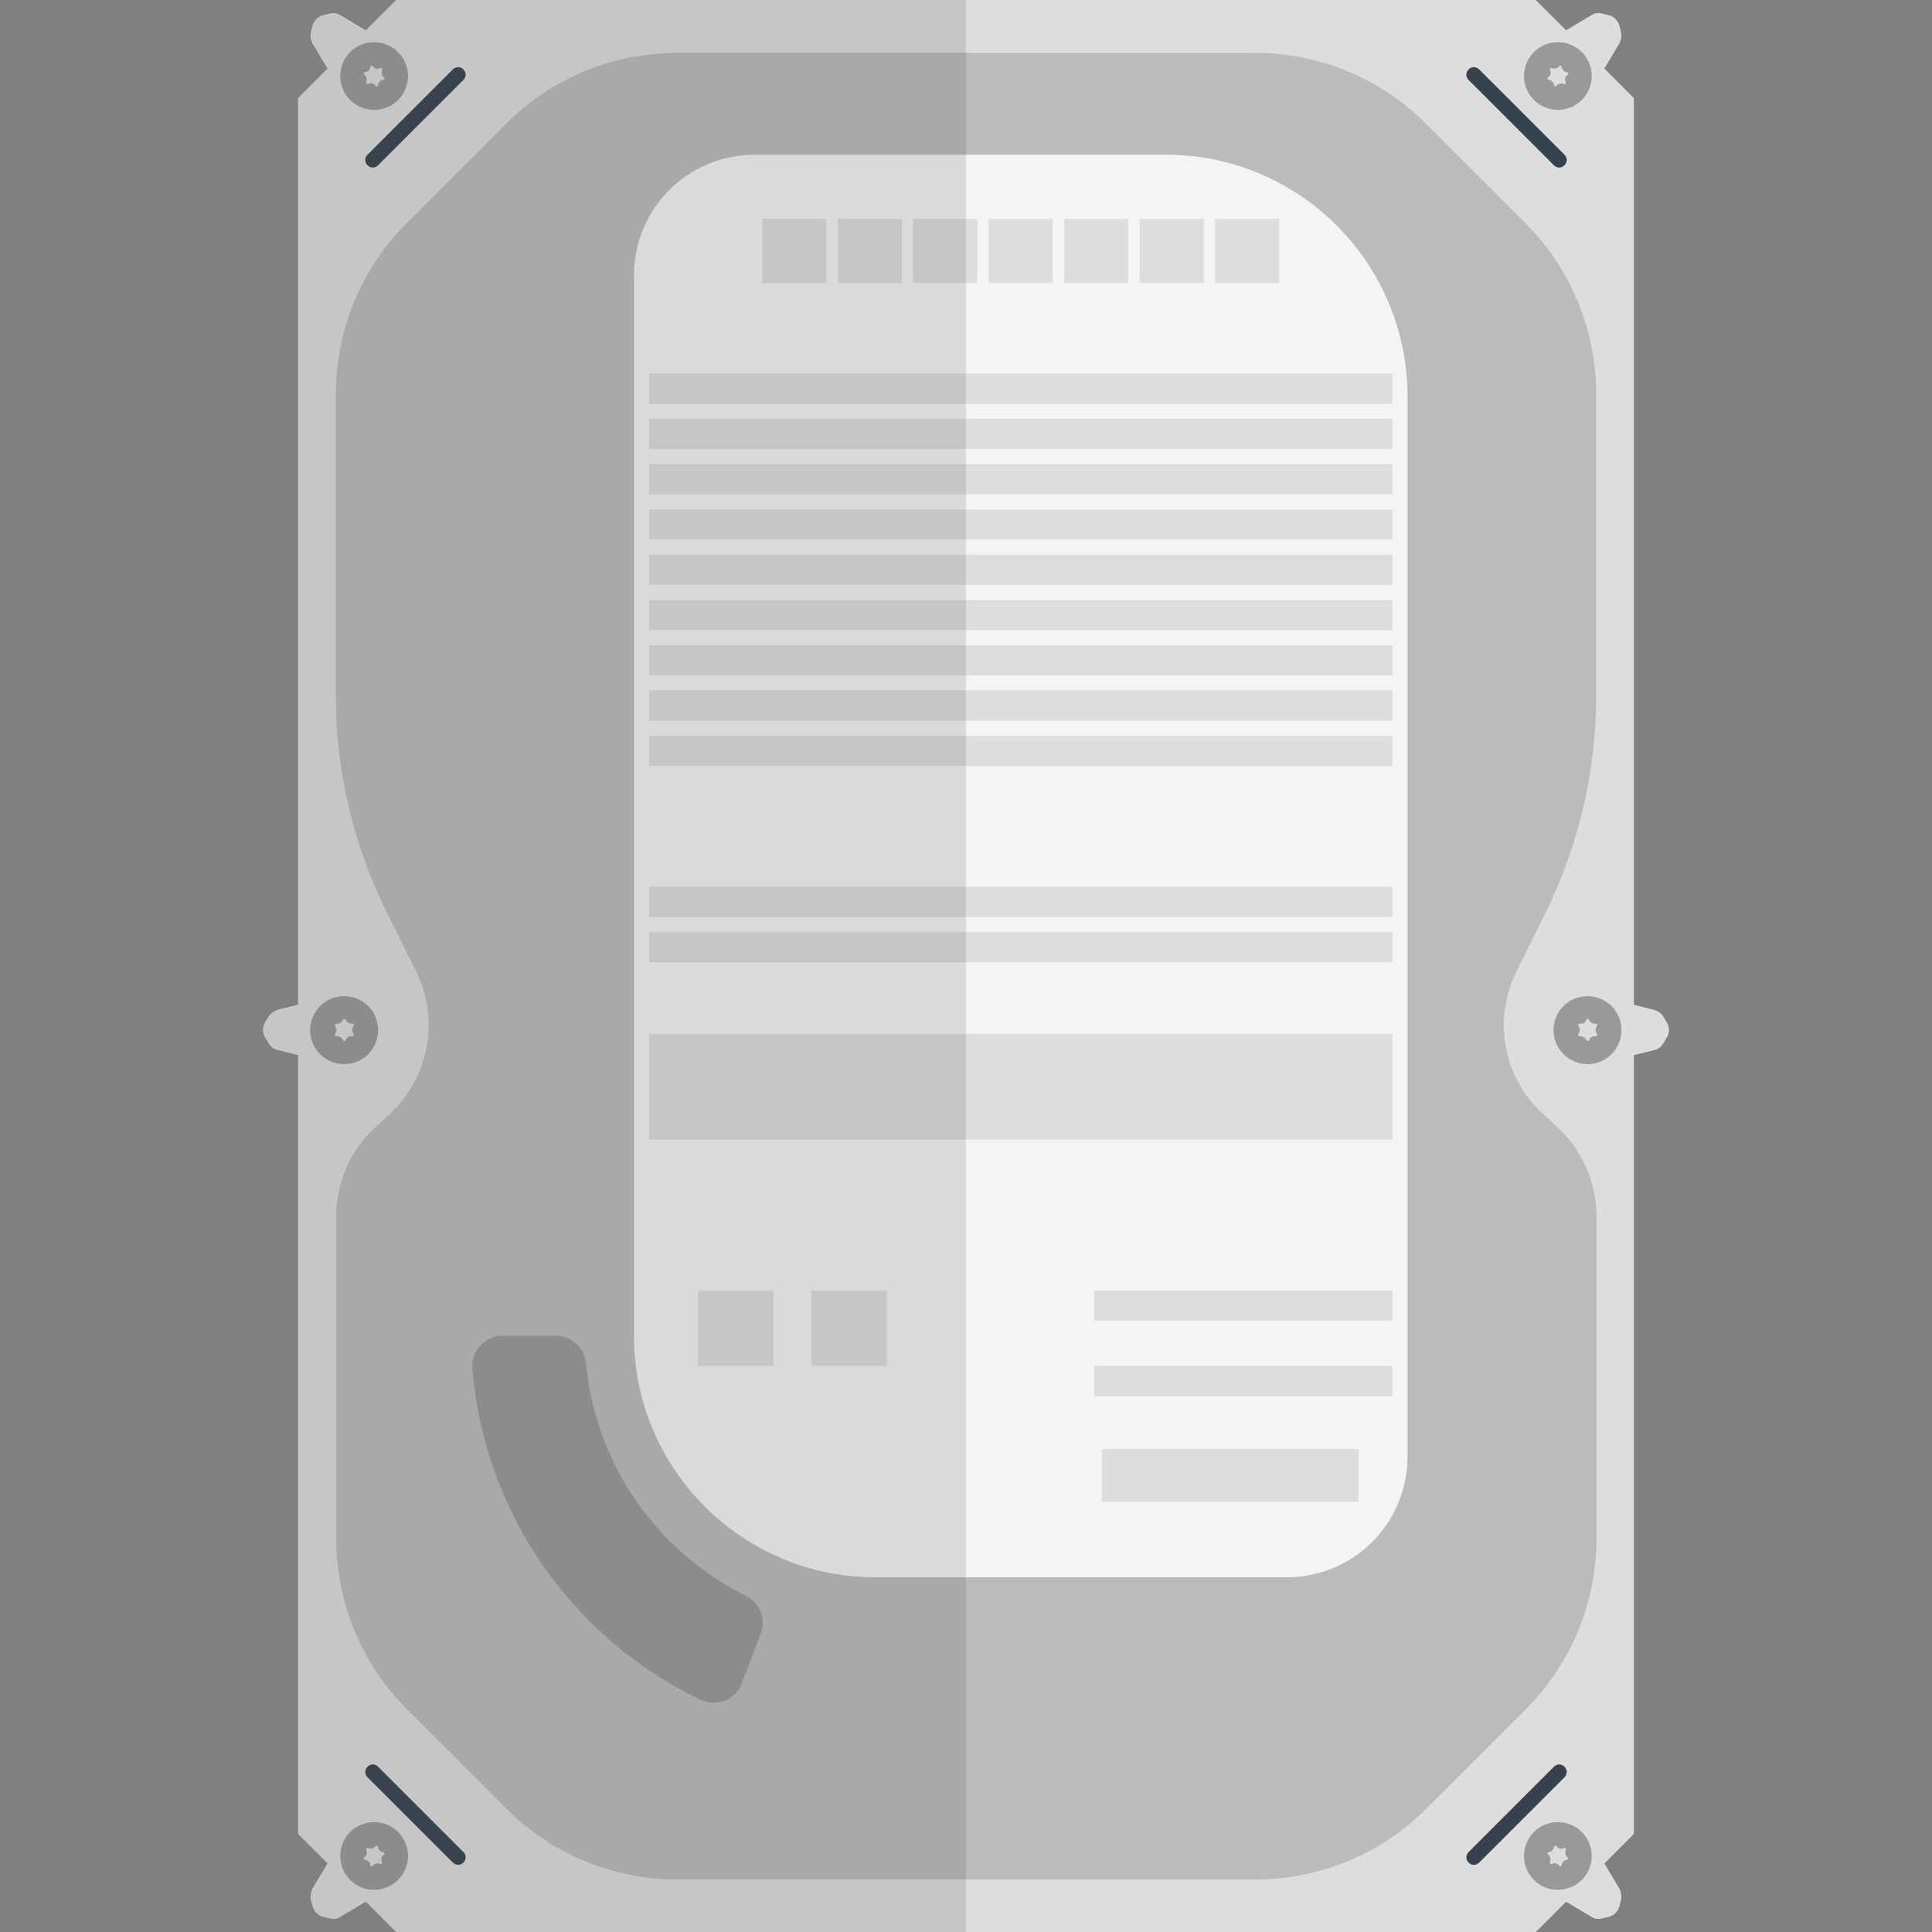 <svg version="1.1" xmlns="http://www.w3.org/2000/svg" x="0" y="0" viewBox="0 0 512 512" xml:space="preserve"><rect x="0" y="0" width="512" height="512" fill="#808080" stroke="none"/><style type="text/css">.st0{fill:#ddd}.st3{fill:#999}.st4{fill:#36434f}</style><path class="st0" d="M105 512h302l26-26V26L407 0H105L79 26v460l26 26z"/><path d="m103.2 295.3-3.7 3.4c-6.7 6.1-10.4 14.7-10.4 23.7v85.2c0 17 6.7 33.3 18.7 45.3l26.5 26.5c12 12 28.3 18.7 45.3 18.7h153c17 0 33.3-6.7 45.3-18.7l26.5-26.5c12-12 18.7-28.3 18.7-45.3v-85.2c0-9-3.8-17.6-10.4-23.7l-3.7-3.4c-10.6-9.6-13.5-25.1-7.1-37.9l8-16.1c8.5-17.6 13.1-37.1 13.1-56.8v-80c0-17-6.7-33.3-18.7-45.3l-26.5-26.5c-12-12-28.3-18.7-45.3-18.7h-153c-17 0-33.3 6.7-45.3 18.7l-26.5 26.5c-12 12-18.7 28.3-18.7 45.3v80c0 19.7 4.6 39.2 13.3 56.9l8 16.1c6.3 12.7 3.4 28.1-7.1 37.8z" fill="#bbb"/><path d="M200 41h109c35.3 0 64 28.7 64 64v281c0 17.7-14.3 32-32 32H232c-35.3 0-64-28.7-64-64V73c0-17.7 14.3-32 32-32z" fill="#f4f4f4"/><path class="st3" d="m196.6 446.1 5-13.1c1.5-3.8-.2-8.2-3.8-10-23.3-11.6-40-34.6-42.5-61.7-.4-4.1-3.8-7.3-8-7.3h-14.1c-4.7 0-8.4 4-8 8.7 3.1 38.7 26.9 71.6 60.3 87.7 4.4 2.1 9.4.1 11.1-4.3z"/><path class="st4" d="M392 18.4 414.6 41c.8.8.8 2 0 2.8-.8.8-2 .8-2.8 0l-22.6-22.6c-.8-.8-.8-2 0-2.8.7-.8 2-.8 2.8 0z"/><path class="st0" d="m417.9 15.1 5.7 5.7 5.5-9.2c.5-.9.7-2 .5-3l-.4-1.7c-.4-1.4-1.5-2.6-2.9-2.9l-1.7-.4c-1-.3-2.1-.1-3 .5l-9.2 5.5 5.5 5.5z"/><path class="st3" d="M406.5 26.5c3.5 3.5 9.2 3.5 12.7 0s3.5-9.2 0-12.7-9.2-3.5-12.7 0-3.5 9.2 0 12.7zm4.9-8.4c.6.2 1.3 0 1.7-.4.4-.5.7-.4.8.2s.6 1.1 1.2 1.2c.6.1.7.5.2.8-.5.4-.7 1.1-.4 1.7.2.6-.1.8-.6.6-.6-.2-1.3 0-1.7.4-.4.5-.7.4-.8-.2s-.6-1.1-1.2-1.2c-.6-.1-.7-.5-.2-.8.5-.4.7-1.1.4-1.7-.2-.5 0-.8.6-.6z"/><path class="st4" d="M120 18.4 97.4 41c-.8.8-.8 2 0 2.8s2 .8 2.8 0l22.6-22.6c.8-.8.8-2 0-2.8-.7-.8-2-.8-2.8 0z"/><path class="st0" d="m94.1 15.1-5.7 5.7-5.5-9.2c-.5-.9-.7-2-.5-3l.4-1.7c.4-1.4 1.5-2.6 2.9-2.9l1.7-.4c1-.3 2.1-.1 3 .5l9.2 5.5-5.5 5.5z"/><path class="st3" d="M105.5 13.8c-3.5-3.5-9.2-3.5-12.7 0s-3.5 9.2 0 12.7 9.2 3.5 12.7 0 3.5-9.2 0-12.7zm-4.3 4.9c-.2.6 0 1.3.4 1.7.5.4.4.7-.2.8s-1.1.6-1.2 1.2-.5.7-.8.2c-.4-.5-1.1-.7-1.7-.4-.6.2-.8-.1-.6-.6.2-.6 0-1.3-.4-1.7-.5-.4-.4-.7.2-.8s1.1-.6 1.2-1.2.5-.7.8-.2c.4.5 1.1.7 1.7.4.6-.2.8.1.6.6z"/><path class="st4" d="m392 493.6 22.6-22.6c.8-.8.8-2 0-2.8-.8-.8-2-.8-2.8 0l-22.6 22.6c-.8.8-.8 2 0 2.8.7.8 2 .8 2.8 0z"/><path class="st0" d="m417.9 496.9 5.7-5.7 5.5 9.2c.5.9.7 2 .5 3l-.4 1.7c-.4 1.4-1.5 2.6-2.9 2.9l-1.7.4c-1 .3-2.1.1-3-.5l-9.2-5.5 5.5-5.5z"/><path class="st3" d="M406.5 498.2c3.5 3.5 9.2 3.5 12.7 0s3.5-9.2 0-12.7-9.2-3.5-12.7 0-3.5 9.2 0 12.7zm4.3-4.9c.2-.6 0-1.3-.4-1.7-.5-.4-.4-.7.2-.8.6-.1 1.1-.6 1.2-1.2s.5-.7.8-.2c.4.5 1.1.7 1.7.4.6-.2.8.1.6.6-.2.6 0 1.3.4 1.7.5.4.4.7-.2.8-.6.1-1.1.6-1.2 1.2s-.5.7-.8.2c-.4-.5-1.1-.7-1.7-.4-.6.2-.8-.1-.6-.6z"/><path class="st4" d="M120 493.6 97.4 471c-.8-.8-.8-2 0-2.8.8-.8 2-.8 2.8 0l22.6 22.6c.8.8.8 2 0 2.8-.7.8-2 .8-2.8 0z"/><path class="st0" d="m94.1 496.9-5.7-5.7-5.5 9.2c-.5.9-.7 2-.5 3l.4 1.7c.4 1.4 1.5 2.6 2.9 2.9l1.7.4c1 .3 2.1.1 3-.5l9.2-5.5-5.5-5.5z"/><path class="st3" d="M105.5 485.5c-3.5-3.5-9.2-3.5-12.7 0s-3.5 9.2 0 12.7 9.2 3.5 12.7 0 3.5-9.2 0-12.7zm-4.9 8.4c-.6-.2-1.3 0-1.7.4-.4.5-.7.4-.8-.2s-.6-1.1-1.2-1.2-.7-.5-.2-.8c.5-.4.7-1.1.4-1.7-.2-.6.1-.8.6-.6.6.2 1.3 0 1.7-.4.4-.5.7-.4.8.2.1.6.6 1.1 1.2 1.2.6.1.7.5.2.8-.5.4-.7 1.1-.4 1.7.2.5 0 .8-.6.6z"/><path class="st0" d="M360 398h-68v-14h68v14zm9-28h-79v-8h79v8zm0-20h-79v-8h79v8zm0-95H172v-8h197v8zm0-12H172v-8h197v8zm0-40H172v-8h197v8zm0-12H172v-8h197v8zm0-12H172v-8h197v8zm0-12H172v-8h197v8zm0-12H172v-8h197v8zm0-12H172v-8h197v8zm0-12H172v-8h197v8zm0-12H172v-8h197v8zm0-12H172v-8h197v8zM235 362h-20v-20h20v20zm-30 0h-20v-20h20v20zm164-60H172v-28h197v28zM339 75h-17V58h17v17zm-20 0h-17V58h17v17zm-20 0h-17V58h17v17zm-20 0h-17V58h17v17zm-20 0h-17V58h17v17zm-20 0h-17V58h17v17zm-20 0h-17V58h17v17zm208.9 198v-8l10.4 2.6c1 .3 1.9.9 2.5 1.8l.9 1.5c.8 1.3.8 2.8 0 4.1l-.9 1.5c-.5.9-1.4 1.6-2.5 1.8l-10.4 2.6V273z"/><path class="st3" d="M420.7 282c5 0 9-4 9-9s-4-9-9-9-9 4-9 9 4.1 9 9 9zm-.4-6.5c-.2-.5-.9-.9-1.5-.9-.6.1-.8-.3-.4-.8s.3-1.3 0-1.7c-.3-.4-.2-.8.4-.8.6.1 1.3-.3 1.5-.9.2-.5.6-.5.9 0 .2.5.9.9 1.5.9.6-.1.8.3.4.8s-.3 1.3 0 1.7c.3.4.2.8-.4.8-.6-.1-1.3.3-1.5.9-.3.5-.6.5-.9 0z"/><path class="st0" d="M84.1 273v-8l-10.4 2.6c-1 .3-1.9.9-2.5 1.8l-.9 1.5c-.8 1.3-.8 2.8 0 4.1l.9 1.5c.5.9 1.4 1.6 2.5 1.8l10.4 2.6V273z"/><path class="st3" d="M100.2 273c0-5-4-9-9-9s-9 4-9 9 4 9 9 9 9-4 9-9zm-9.4 2.5c-.2-.5-.9-.9-1.5-.9-.6.1-.8-.3-.4-.8s.3-1.3 0-1.7-.2-.8.4-.8c.6.1 1.3-.3 1.5-.9.2-.5.6-.5.9 0 .2.5.9.9 1.5.9.6-.1.8.3.4.8s-.3 1.3 0 1.7c.3.4.2.8-.4.8-.6-.1-1.3.3-1.5.9-.3.5-.6.5-.9 0z"/><path d="M256 512V0H105l-7.9 7.9L90.5 4c-.9-.6-2-.8-3-.5l-1.7.4c-1.4.3-2.5 1.5-2.9 2.9l-.4 1.7c-.2 1 0 2.1.5 3l3.9 6.6L79 26v240.4l-5.3 1.3c-1.1.2-2 .9-2.5 1.8l-.9 1.5c-.8 1.3-.8 2.8 0 4.1l.9 1.5c.6.9 1.5 1.5 2.5 1.8l5.3 1.3V486l7.9 7.9-3.9 6.6c-.6.9-.8 2-.5 3l.4 1.7c.3 1.4 1.5 2.5 2.9 2.9l1.7.4c1 .2 2.1 0 3-.5l6.6-3.9 7.9 7.9h151z" opacity=".15" fill="#444"/></svg>
